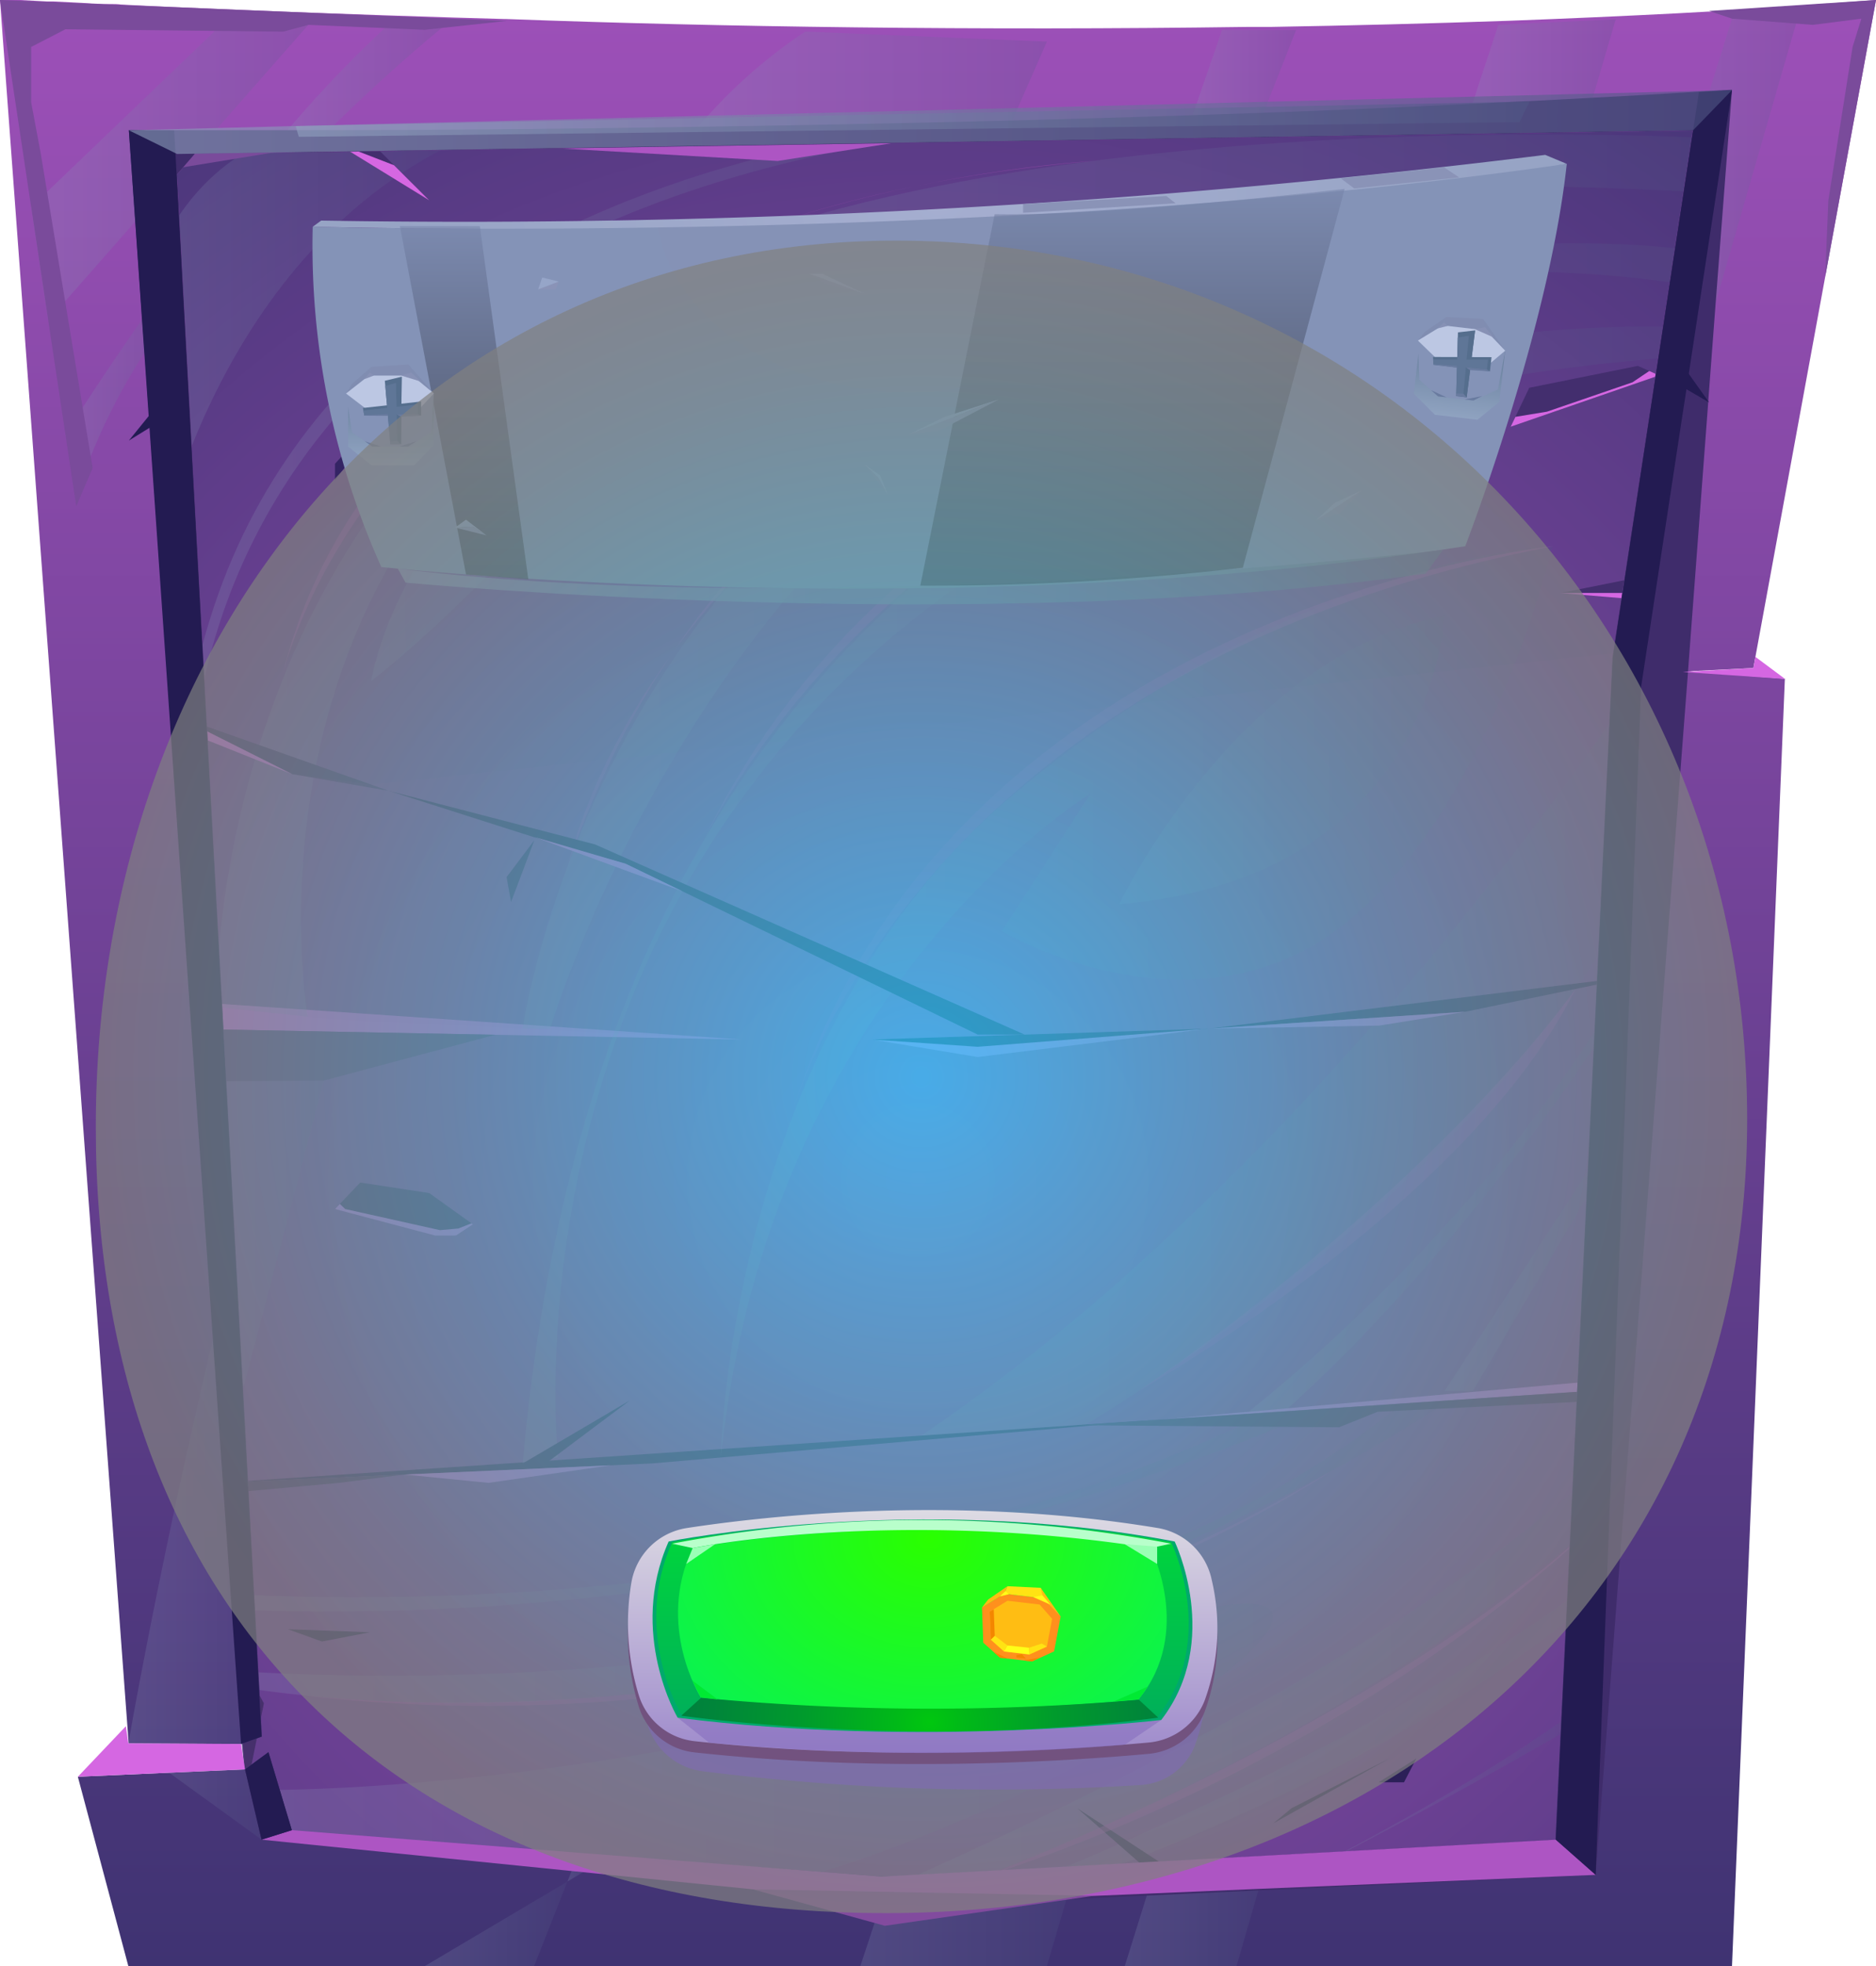 <svg xmlns="http://www.w3.org/2000/svg" xmlns:xlink="http://www.w3.org/1999/xlink" viewBox="0 0 208.94 218.98"><defs><radialGradient id="radial-gradient" cx="102.24" cy="131.43" r="165.64" gradientUnits="userSpaceOnUse"><stop offset="0" stop-color="#9d50b8"/><stop offset="1" stop-color="#3f3372"/></radialGradient><linearGradient id="linear-gradient" x1="24.06" y1="64.12" x2="193.72" y2="64.12" gradientUnits="userSpaceOnUse"><stop offset="0" stop-color="#91a1bf"/><stop offset="1" stop-color="#505685"/></linearGradient><linearGradient id="linear-gradient-2" x1="20.26" y1="52.51" x2="129.92" y2="52.51" xlink:href="#linear-gradient"/><linearGradient id="linear-gradient-3" x1="14.27" y1="39.54" x2="50.8" y2="39.54" xlink:href="#linear-gradient"/><linearGradient id="linear-gradient-4" x1="41.34" y1="58.73" x2="75.09" y2="58.73" xlink:href="#linear-gradient"/><linearGradient id="linear-gradient-5" x1="58.21" y1="70.83" x2="192.15" y2="70.83" xlink:href="#linear-gradient"/><linearGradient id="linear-gradient-6" x1="58.21" y1="99.69" x2="191.14" y2="99.69" xlink:href="#linear-gradient"/><linearGradient id="linear-gradient-7" x1="19.55" y1="139.87" x2="36.84" y2="139.87" xlink:href="#linear-gradient"/><linearGradient id="linear-gradient-8" x1="80.28" y1="111.59" x2="172.94" y2="111.59" xlink:href="#linear-gradient"/><linearGradient id="linear-gradient-9" x1="102.64" y1="114.23" x2="187.26" y2="114.23" xlink:href="#linear-gradient"/><linearGradient id="linear-gradient-10" x1="25.45" y1="168.2" x2="147.14" y2="168.2" xlink:href="#linear-gradient"/><linearGradient id="linear-gradient-11" x1="26.24" y1="172.84" x2="161.33" y2="172.84" xlink:href="#linear-gradient"/><linearGradient id="linear-gradient-12" x1="27.45" y1="195.85" x2="141.82" y2="195.85" xlink:href="#linear-gradient"/><linearGradient id="linear-gradient-13" x1="92.05" y1="187.41" x2="180.07" y2="187.41" xlink:href="#linear-gradient"/><linearGradient id="linear-gradient-14" x1="105.36" y1="194.56" x2="178.4" y2="194.56" xlink:href="#linear-gradient"/><linearGradient id="linear-gradient-15" x1="139.07" y1="131.71" x2="182.68" y2="131.71" xlink:href="#linear-gradient"/><linearGradient id="linear-gradient-16" x1="160.88" y1="140.24" x2="180.07" y2="140.24" xlink:href="#linear-gradient"/><linearGradient id="linear-gradient-17" x1="136.06" y1="201.4" x2="176.68" y2="201.4" xlink:href="#linear-gradient"/><linearGradient id="linear-gradient-18" x1="124.68" y1="84.63" x2="160.88" y2="84.63" xlink:href="#linear-gradient"/><linearGradient id="linear-gradient-19" x1="104.47" y1="218.98" x2="104.47" gradientUnits="userSpaceOnUse"><stop offset="0" stop-color="#3f3372"/><stop offset="1" stop-color="#9d50b8"/></linearGradient><linearGradient id="linear-gradient-20" x1="3.47" y1="18.66" x2="35.33" y2="18.66" xlink:href="#linear-gradient"/><linearGradient id="linear-gradient-21" x1="7.29" y1="42.25" x2="20.4" y2="42.25" xlink:href="#linear-gradient"/><linearGradient id="linear-gradient-22" x1="29.9" y1="9.57" x2="50.39" y2="9.57" xlink:href="#linear-gradient"/><linearGradient id="linear-gradient-23" x1="14.3" y1="171.99" x2="31.32" y2="171.99" xlink:href="#linear-gradient"/><linearGradient id="linear-gradient-24" x1="75.93" y1="9.9" x2="116.6" y2="9.9" xlink:href="#linear-gradient"/><linearGradient id="linear-gradient-25" x1="47.31" y1="214.27" x2="63.2" y2="214.27" xlink:href="#linear-gradient"/><linearGradient id="linear-gradient-26" x1="63.2" y1="207.96" x2="66.05" y2="207.96" xlink:href="#linear-gradient"/><linearGradient id="linear-gradient-27" x1="131.95" y1="9.36" x2="144.35" y2="9.36" xlink:href="#linear-gradient"/><linearGradient id="linear-gradient-28" x1="95.82" y1="213.4" x2="119.87" y2="213.4" xlink:href="#linear-gradient"/><linearGradient id="linear-gradient-29" x1="162.89" y1="8.53" x2="179.95" y2="8.53" xlink:href="#linear-gradient"/><linearGradient id="linear-gradient-30" x1="125.27" y1="212.82" x2="141.28" y2="212.82" xlink:href="#linear-gradient"/><linearGradient id="linear-gradient-31" x1="179.61" y1="37.17" x2="200.57" y2="37.17" xlink:href="#linear-gradient"/><linearGradient id="linear-gradient-32" x1="14.35" y1="13.6" x2="192.9" y2="13.6" xlink:href="#linear-gradient"/><linearGradient id="linear-gradient-33" x1="32.93" y1="13.28" x2="170.36" y2="13.28" xlink:href="#linear-gradient"/><radialGradient id="radial-gradient-2" cx="101.34" cy="2701.94" r="56.72" gradientTransform="translate(0 -2004.05) scale(1 0.75)" gradientUnits="userSpaceOnUse"><stop offset="0" stop-color="#8592b6"/><stop offset="1" stop-color="#8493b7"/></radialGradient><radialGradient id="radial-gradient-3" cx="103.63" cy="15.98" r="61.89" gradientTransform="translate(0.71 8.03) rotate(-1.27)" gradientUnits="userSpaceOnUse"><stop offset="0" stop-color="#a5aed0"/><stop offset="1" stop-color="#97a4c5"/></radialGradient><linearGradient id="linear-gradient-34" x1="44.3" y1="64.26" x2="160.7" y2="64.26" gradientUnits="userSpaceOnUse"><stop offset="0" stop-color="#9cb2cc"/><stop offset="1" stop-color="#57738d"/></linearGradient><linearGradient id="linear-gradient-35" x1="126.13" y1="65.24" x2="126.13" y2="21.09" gradientUnits="userSpaceOnUse"><stop offset="0"/><stop offset="1" stop-color="#7381a7"/></linearGradient><linearGradient id="linear-gradient-36" x1="51.69" y1="64.52" x2="51.69" y2="25.19" xlink:href="#linear-gradient-35"/><linearGradient id="linear-gradient-37" x1="43.54" y1="51.82" x2="43.54" y2="43.82" xlink:href="#linear-gradient-34"/><radialGradient id="radial-gradient-4" cx="43.2" cy="2722.4" r="5.59" xlink:href="#radial-gradient-2"/><linearGradient id="linear-gradient-38" x1="171.63" y1="75.55" x2="171.63" y2="67.55" gradientTransform="matrix(0.99, 0.12, -0.12, 0.99, 0.21, -48.38)" xlink:href="#linear-gradient-34"/><radialGradient id="radial-gradient-5" cx="171.05" cy="2753.42" r="5.59" gradientTransform="matrix(0.99, 0.12, -0.09, 0.75, 231.41, -2038.69)" xlink:href="#radial-gradient-2"/><radialGradient id="radial-gradient-6" cx="102.64" cy="119.94" r="92.55" gradientUnits="userSpaceOnUse"><stop offset="0" stop-color="#26d4ff"/><stop offset="0.21" stop-color="#3dbfdf"/><stop offset="0.57" stop-color="#619dac"/><stop offset="0.85" stop-color="#78888c"/><stop offset="1" stop-color="gray"/></radialGradient><linearGradient id="Áåçûìÿííûé_ãðàäèåíò_260" x1="66.1" y1="195.21" x2="66.1" y2="168.19" gradientTransform="translate(25.17) scale(1.17 1)" gradientUnits="userSpaceOnUse"><stop offset="0" stop-color="#9f8bcc"/><stop offset="1" stop-color="#dddbe3"/></linearGradient><radialGradient id="radial-gradient-7" cx="66.1" cy="181.07" r="19.95" gradientTransform="translate(25.17) scale(1.17 1)" gradientUnits="userSpaceOnUse"><stop offset="0" stop-color="#00c70f"/><stop offset="0.15" stop-color="#00bf28"/><stop offset="0.37" stop-color="#00b646"/><stop offset="0.59" stop-color="#00af5b"/><stop offset="0.81" stop-color="#00aa69"/><stop offset="1" stop-color="#00a96d"/></radialGradient><linearGradient id="linear-gradient-39" x1="102.74" y1="192.47" x2="102.74" y2="169.38" gradientUnits="userSpaceOnUse"><stop offset="0.01" stop-color="#00ae5b"/><stop offset="1" stop-color="#00d83a"/></linearGradient><radialGradient id="radial-gradient-8" cx="53.37" cy="171.42" r="35.01" gradientTransform="translate(36.78) scale(1.25 1)" gradientUnits="userSpaceOnUse"><stop offset="0" stop-color="#2aff00"/><stop offset="1" stop-color="#00ef68"/></radialGradient><radialGradient id="radial-gradient-9" cx="64.21" cy="191.79" r="35.68" gradientTransform="translate(27.14) scale(1.19 1)" gradientUnits="userSpaceOnUse"><stop offset="0" stop-color="#00c70f"/><stop offset="0.09" stop-color="#00b918"/><stop offset="0.33" stop-color="#009b2c"/><stop offset="0.57" stop-color="#00853a"/><stop offset="0.79" stop-color="#007843"/><stop offset="1" stop-color="#007446"/></radialGradient><radialGradient id="Áåçûìÿííûé_ãðàäèåíò_52" cx="138.62" cy="2947.26" r="5.04" gradientTransform="matrix(0.99, 0.12, -0.09, 0.75, 231.41, -2038.69)" gradientUnits="userSpaceOnUse"><stop offset="0" stop-color="#ffce1b"/><stop offset="1" stop-color="#ff901d"/></radialGradient></defs><g style="isolation:isolate"><g id="Calque_2" data-name="Calque 2"><g id="Front_light" data-name="Front light"><polygon points="176.87 153.89 180.91 154.67 173.78 213.69 28.68 212.84 19.55 114.57 24.06 112.16 10.69 15.86 75.92 15.86 194.59 8.38 176.87 153.89" style="fill-rule:evenodd;fill:url(#radial-gradient)"/><polygon points="10.69 15.86 25.87 10 67.49 10.83 183.91 4.2 194.59 8.38 75.92 15.86 10.69 15.86" style="fill:#d567e2;fill-rule:evenodd"/><polygon points="19.55 114.57 24.69 111.82 82.67 115.78 19.55 114.57" style="fill:#d567e2;fill-rule:evenodd"/><polygon points="180.91 154.67 129.91 158.05 176.87 153.89 180.91 154.67" style="fill:#c371e4;fill-rule:evenodd"/><polygon points="24.33 165.16 129.91 158.05 72.55 163 24.33 165.16" style="fill:#342464;fill-rule:evenodd"/><g style="opacity:0.2;mix-blend-mode:multiply"><path d="M193.72,15.54s-93-6-131.86,21.14-37.8,75.48-37.8,75.48l10.21,1.09S26.06,66.7,64.11,40.45,193,21.68,193,21.68Z" style="fill-rule:evenodd;fill:url(#linear-gradient)"/><path d="M21.29,92.16S13.5,16,129.92,12.86H118.39s-91.18-.71-98.13,71.92Z" style="fill-rule:evenodd;fill:url(#linear-gradient-2)"/><path d="M17.27,63.22S23.06,29.09,50.8,15.86H29.62S16.16,20.05,14.27,41.6Z" style="fill-rule:evenodd;fill:url(#linear-gradient-3)"/><path d="M41.34,75.86S45.29,50.31,75.09,41.6C75.09,41.6,54.75,65.43,41.34,75.86Z" style="fill-rule:evenodd;fill:url(#linear-gradient-4)"/><path d="M58.21,114.57S65.54,63.24,111.36,42s80.79-13.55,80.79-13.55l-.49,4S150.44,22.61,113,44.59s-51.74,70-51.74,70Z" style="fill-rule:evenodd;fill:url(#linear-gradient-5)"/><path d="M191.14,36.68S70.5,24,58.21,163l3.94-.67S49.51,48.11,190.8,39.46Z" style="fill-rule:evenodd;fill:url(#linear-gradient-6)"/><polygon points="24.33 165.16 36.84 117.44 19.55 114.57 24.33 165.16" style="fill-rule:evenodd;fill:url(#linear-gradient-7)"/><path d="M80.28,162.33S81,115.12,113,88.4s59.9-27.56,59.9-27.56-7,30.1-23.9,42.64-37.4.23-37.4.23l9.84-15.31S85.75,110,80.28,162.33Z" style="fill-rule:evenodd;fill:url(#linear-gradient-8)"/><path d="M187.26,68.58s-35.69,58.1-84.62,91.31l18.29-1.23S168.35,130.8,184,95.31Z" style="fill-rule:evenodd;fill:url(#linear-gradient-9)"/><path d="M25.45,177.5s64.53,5,115.43-20l6.26-.59s-53,25.33-121.69,22.33Z" style="fill-rule:evenodd;fill:url(#linear-gradient-10)"/><path d="M26.24,186.09s84.18,7,129.17-29.18l5.92-.94s-61,43-134.93,31.91Z" style="fill-rule:evenodd;fill:url(#linear-gradient-11)"/><path d="M27.45,199.36s41.91,1.13,94-16.53-7.31,25.71-51,30.25l-41.81-.24Z" style="fill-rule:evenodd;fill:url(#linear-gradient-12)"/><path d="M92.05,213.21s61.31-25,88-51.6l-.8,6.59s-26.86,26.1-80.66,44.88Z" style="fill-rule:evenodd;fill:url(#linear-gradient-13)"/><path d="M105.36,213.29s46-17,73-37.85l-.25,2.06s-23.3,22-71.11,36.19Z" style="fill-rule:evenodd;fill:url(#linear-gradient-14)"/><path d="M182.68,106.18S170,132.3,139.07,157.24l4.36-.39s20-17.08,39.25-48.19Z" style="fill-rule:evenodd;fill:url(#linear-gradient-15)"/><polygon points="180.07 125.53 160.88 154.94 164.03 154.94 180.07 127.61 180.07 125.53" style="fill-rule:evenodd;fill:url(#linear-gradient-16)"/><path d="M136.06,213.08s24-11.08,40.62-23.37v1.76S155.56,203.93,136.06,213.08Z" style="fill-rule:evenodd;fill:url(#linear-gradient-17)"/></g><polygon points="173.78 213.69 139.07 211.65 105.36 213.29 28.43 210.14 28.68 212.84 173.78 213.69" style="fill:#2c2058;fill-rule:evenodd"/><polygon points="58.21 163 70.16 155.97 60.79 163 58.21 163" style="fill:#342464;fill-rule:evenodd"/><polygon points="37.31 15.86 47.8 22.31 41.34 15.86 41.34 13.55 37.31 15.86" style="fill:#432e6e;fill-rule:evenodd"/><polygon points="50.8 15.86 116 13.35 86.61 17.93 50.8 15.86" style="fill:#ad55c3;fill-rule:evenodd"/><polygon points="149.49 11.22 159.3 11.22 176.33 9.53 154.38 9.53 149.49 11.22" style="fill:#ad55c3;fill-rule:evenodd"/><polygon points="146.31 11.42 140.13 6.69 111.27 8.33 112.01 13.35 146.31 11.42" style="fill:#ec94e1;fill-rule:evenodd;mix-blend-mode:soft-light"/><polygon points="44.9 15.86 52.21 10.53 66.27 10.8 61.49 15.45 50.8 15.86 44.9 15.86" style="fill:#ec94e1;fill-rule:evenodd;mix-blend-mode:soft-light"/><polygon points="163.92 5.33 181.02 5.33 187.42 6.69 187.77 8.38 178.44 9.39 194.59 8.38 183.91 4.2 163.92 5.33" style="fill:#ec94e1;fill-rule:evenodd;mix-blend-mode:soft-light"/><polygon points="43.3 10.35 27.28 10.53 24.06 12 18.56 14.09 22.5 14.98 30.93 15.86 10.69 15.86 25.87 10 43.3 10.35" style="fill:#ec94e1;fill-rule:evenodd;mix-blend-mode:soft-light"/><polygon points="128.79 12.41 162.91 12.41 186.58 11.22 192.15 12.86 188.46 27.85 190.33 43.36 194.59 8.38 128.79 12.41" style="fill:#7a4b9b;fill-rule:evenodd"/><polygon points="10.69 15.86 21.29 92.16 21.29 64.94 17.57 56.69 15.99 22.31 18 19.02 37.31 15.86 10.69 15.86" style="fill:#7a4b9b;fill-rule:evenodd"/><polygon points="177.91 179.49 177.91 171.5 178.4 166.78 175.47 161.06 178.4 161.61 179.03 158.89 179.03 155.97 153.44 157.24 149.13 158.97 119.98 158.74 180.91 154.67 177.91 179.49" style="fill:#46306c;fill-rule:evenodd"/><polygon points="24.33 165.16 27.45 199.36 29.39 189.71 27.45 186.18 26.24 178.62 26.24 176.73 26.86 175.97 25.45 171.91 25.45 166.28 37.75 165.16 45.06 164.23 24.33 165.16" style="fill:#46306c;fill-rule:evenodd"/><polygon points="21.11 129.85 22.78 125.42 21.94 123.1 24.33 120.43 36.08 120.35 55.16 115.25 19.55 114.57 21.11 129.85" style="fill:#5b3d7f;fill-rule:evenodd"/><polygon points="45.06 164.23 54.41 165.16 68.03 163.2 45.06 164.23" style="fill:#c371e4;fill-rule:evenodd"/><polygon points="97.11 115.78 108.89 117.44 134.6 114.57 97.11 115.78" style="fill:#342464;fill-rule:evenodd"/><polygon points="19.55 79.69 32.53 86.22 43.3 88.08 19.55 79.69" style="fill:#432e6e;fill-rule:evenodd"/><polygon points="187.91 63.22 173.78 66.05 187.57 66.05 187.91 63.22" style="fill:#432e6e;fill-rule:evenodd"/><polygon points="131.98 211.91 119.98 201.4 136.06 211.91 131.98 211.91" style="fill:#2c2058;fill-rule:evenodd"/><polygon points="97.11 115.78 108.89 117.73 134.6 114.57 108.89 116.59 97.11 115.78" style="fill:#c371e4;fill-rule:evenodd"/><polygon points="19.55 79.69 19.75 81.11 32.53 86.22 19.55 79.69" style="fill:#d567e2;fill-rule:evenodd"/><polygon points="187.57 66.05 173.78 66.05 187.26 67.18 187.57 66.05" style="fill:#d567e2;fill-rule:evenodd"/><polygon points="37.31 15.86 43.88 18.4 47.8 22.31 37.31 15.86" style="fill:#d567e2;fill-rule:evenodd"/><path d="M63.32,96.2s8.76-42.72,68-62C131.3,34.22,81.64,42.57,63.32,96.2Z" style="fill:#b24fba;fill-rule:evenodd;opacity:0.4"/><path d="M78.13,94.05S98.7,49.32,157.05,39.54C157.05,39.54,101.61,45,78.13,94.05Z" style="fill:#b24fba;fill-rule:evenodd;opacity:0.4"/><path d="M87.43,126.61S98.8,75.24,172.94,60.84C172.94,60.84,103.59,67.89,87.43,126.61Z" style="fill:#b24fba;fill-rule:evenodd;opacity:0.4"/><path d="M124.68,100.69s13.06-27.53,36.2-32.11C160.88,68.58,159.72,97.83,124.68,100.69Z" style="fill-rule:evenodd;opacity:0.2;mix-blend-mode:multiply;fill:url(#linear-gradient-18)"/><path d="M31.08,76.76s9.34-51.9,90.74-58.83C121.82,17.93,43.3,21.68,31.08,76.76Z" style="fill:#b24fba;fill-rule:evenodd;opacity:0.4"/><polygon points="182.68 108.66 134.6 114.57 163.19 112.69 182.68 108.66" style="fill:#342464;fill-rule:evenodd"/><polygon points="134.6 114.57 153.61 114.23 163.19 112.69 134.6 114.57" style="fill:#c371e4;fill-rule:evenodd"/><polygon points="168.25 47.53 170.32 43.19 182.42 40.75 184.79 41.81 168.25 47.53" style="fill:#432e6e;fill-rule:evenodd"/><polygon points="168.25 47.53 168.78 46.43 172.3 45.85 181.82 42.58 183.69 41.32 184.79 41.81 168.25 47.53" style="fill:#d567e2;fill-rule:evenodd"/><polygon points="158.44 54.77 156.16 52.95 156.16 51.65 159.47 53.48 158.44 54.77" style="fill:#432e6e;fill-rule:evenodd"/><polygon points="156.16 52.95 157.81 54.01 158.44 54.01 159.47 53.48 158.44 54.77 156.16 52.95" style="fill:#d567e2;fill-rule:evenodd"/><polygon points="40.12 131.71 47.8 132.88 52.68 136.37 50.8 137.61 37.31 134.66 40.12 131.71" style="fill:#432e6e;fill-rule:evenodd"/><polygon points="37.31 134.66 37.85 134.09 38.45 134.66 49 137.01 51.04 136.83 52.51 136.25 52.68 136.37 50.8 137.61 48.46 137.61 37.31 134.66" style="fill:#c371e4;fill-rule:evenodd"/><polygon points="141.82 203.08 143.84 201.4 154.75 195.85 141.82 203.08" style="fill:#2c2058;fill-rule:evenodd"/><polygon points="153.54 198.51 157.75 195.85 156.37 198.51 153.54 198.51" style="fill:#2c2058;fill-rule:evenodd"/><polygon points="32.06 181.46 41.2 181.8 35.85 182.83 32.06 181.46" style="fill:#2c2058;fill-rule:evenodd"/><polygon points="37.31 53.51 37.31 51.65 44.9 43.36 37.31 53.51" style="fill:#342464;fill-rule:evenodd"/><polygon points="56.92 100.47 56.42 97.69 59.51 93.59 56.92 100.47" style="fill:#342464;fill-rule:evenodd"/><polygon points="182.68 108.66 134.6 114.57 97.11 115.78 82.67 115.78 36.6 113.5 24.06 112.16 19.75 81.11 32.53 86.22 41.34 87.38 186.84 72 182.68 108.66" style="fill:#b24fba;fill-rule:evenodd;opacity:0.1"/><polygon points="43.3 88.08 66.27 94.05 114.12 115.23 108.89 115.23 69.67 96.2 61.99 94.05 43.3 88.08" style="fill:#32235f;fill-rule:evenodd"/><polygon points="59.51 93.22 76.03 99.28 69.67 96.2 59.51 93.22" style="fill:#d567e2;fill-rule:evenodd"/><path d="M126.8,154.94s36.65-20.59,48.67-44.79C175.47,110.15,160.88,131.32,126.8,154.94Z" style="fill:#b24fba;fill-rule:evenodd;opacity:0.4"/><path d="M108.89,209.28s46-17.3,70.38-41.08C179.27,168.2,154.75,194.44,108.89,209.28Z" style="fill:#b24fba;fill-rule:evenodd;opacity:0.4"/><path d="M30.35,188.43s60.82,9.49,117.94-24.61C148.29,163.82,99.32,197.57,30.35,188.43Z" style="fill:#b24fba;fill-rule:evenodd;opacity:0.4"/><path d="M195.28,74.4l-7.28.37.25,0h0l10.54.83L192.9,219H14.3L8.67,197.89l10.15-.45,8.47-.37,3.14-.14.89,3,1.19,4,31.95,2.52,1.59.12L98.18,209l.94,0,20.75-1.13,9-.5,12.37-.68,32-1.75,6.33-131.35v-.3l8.52-55.91.43-2.84-12.28.2-13.4.21-23.23.36-7.71.12-20.19.32-35.83.56-41.72.66L29.9,17l-8.19.12-2,2.32.54,10,.19,3.51,5.78,106.14,2.95,54.33-2.05.75v.08h-.24l-12.55-.07L0,0H.56l.5,0,.22,0h.28l.31,0,.35,0,3,.16.69,0,3.2.16,1.14.07,1.26.06.65,0h.14c.39,0,.8,0,1.21.06,1.65.09,3.45.17,5.37.26,4.73.21,10.25.44,16.42.67h.06c4.66.17,9.68.35,15,.51h0l5.9.17h.16C80,3,108.9,3.42,138.8,3h0l2.64,0h0c8.86-.15,17.81-.38,26.71-.69q9.41-.35,18.7-.83h0l3.44-.19h.2Q199.85.7,208.94,0l-5.66,30.84-7.77,42.32Z" style="fill-rule:evenodd;fill:url(#linear-gradient-19)"/><g style="opacity:0.2;mix-blend-mode:multiply"><polygon points="35.33 1.64 35.33 1.65 35.29 1.69 34.34 2.77 24.23 14.26 23.98 14.54 21.71 17.12 19.67 19.44 15.07 24.67 15.06 24.68 7.26 33.55 5.37 35.68 3.47 23.06 5.25 21.36 23.93 3.45 25.36 2.08 34.82 1.67 34.86 1.67 35.26 1.64 35.33 1.64" style="fill-rule:evenodd;fill:url(#linear-gradient-20)"/><path d="M20.4,32.94c-1.51,2.05-3,4.15-4.3,6.28l0,.05a68.3,68.3,0,0,0-6,11.57,44,44,0,0,0-1.44,4.23L7.29,48.4s.68-1.11,1.92-3h0c1.48-2.29,3.76-5.74,6.6-9.8a.08.08,0,0,0,0,0c1.35-1.91,2.82-4,4.38-6.1Z" style="fill-rule:evenodd;fill:url(#linear-gradient-21)"/><path d="M50.39,2.15h0l-.11.08-1.07.87c-2.06,1.7-6.62,5.56-12,10.82l0,0-.59.58-.69.68-1.7,1.72L29.9,17c.69-.83,1.38-1.65,2.08-2.46q.21-.25.42-.48A136.83,136.83,0,0,1,42.85,3.13l.39-.36,6.39-.55h0l.69-.06Z" style="fill-rule:evenodd;fill:url(#linear-gradient-22)"/><path d="M31.32,199.89l-2.19,5-10.31-7.46-4.52-3.27s3.23-18.92,9.41-45c.05-.19.1-.38.14-.58.73-3.08,1.51-6.26,2.33-9.52l2.95,54.33-2.05.75v.08l.2,2.83,2.61-1.92.53,1.78Z" style="fill-rule:evenodd;fill:url(#linear-gradient-23)"/><path d="M116.6,4.63l-.51,1.16L113.37,12l-.18.42-.44,1-.36.84-.63,1.42-35.83.56q.64-.79,1.32-1.56c.15-.19.31-.38.48-.56.29-.34.6-.68.91-1,.06-.08.14-.16.21-.24a57.87,57.87,0,0,1,8.8-7.95c.69-.5,1.38-1,2.08-1.41Z" style="fill-rule:evenodd;fill:url(#linear-gradient-24)"/><polygon points="47.31 218.98 63.2 209.56 59.49 218.98 47.31 218.98" style="fill-rule:evenodd;fill:url(#linear-gradient-25)"/><polygon points="66.06 206.48 65.45 208.22 64.95 208.52 63.2 209.56 63.66 208.39 63.79 208.07 64.46 206.36 66.06 206.48" style="fill-rule:evenodd;fill:url(#linear-gradient-26)"/><polygon points="144.35 3.35 144.35 3.36 144.31 3.45 141.21 11.33 140.98 11.9 140.72 12.59 140.18 13.95 139.66 15.27 131.95 15.39 132.41 14.04 132.82 12.86 133.1 12.05 133.28 11.53 135.85 4.09 136.06 3.46 136.11 3.32 142.02 3.34 144.35 3.35" style="fill-rule:evenodd;fill:url(#linear-gradient-27)"/><polygon points="119.86 207.83 118.91 211.1 118.85 211.28 118.78 211.54 118.76 211.6 116.6 218.98 95.82 218.98 97.4 214.18 98.16 211.88 98.37 211.24 98.54 210.71 99.12 208.96 119.86 207.83" style="fill-rule:evenodd;fill:url(#linear-gradient-28)"/><polygon points="179.95 2.15 179.94 2.19 177.53 10.42 177.38 10.95 176.29 14.7 162.89 14.91 163.29 13.67 163.97 11.62 164.03 11.44 164.25 10.76 166.88 2.77 179.95 2.15" style="fill-rule:evenodd;fill:url(#linear-gradient-29)"/><polygon points="141.28 206.66 140.19 210.38 140.15 210.56 137.72 218.98 125.27 218.98 127.72 211.13 127.79 210.91 128.91 207.33 141.28 206.66" style="fill-rule:evenodd;fill:url(#linear-gradient-30)"/><polygon points="200.57 0.79 200.04 2.63 191.09 33.68 188.6 42.35 188.24 43.59 187.28 46.91 179.61 73.55 179.62 73.25 188.14 17.34 189.24 13.82 190.37 10.2 190.4 10.1 192.9 2.08 200.54 0.8 200.57 0.79" style="fill-rule:evenodd;fill:url(#linear-gradient-31)"/></g><path d="M192.9,10l-1.81,23.64-.83,11h0v.07L188,74.81v.07L177.72,208.82l-37.57,1.73-12.43.58-8.41.39h0l-.52,0-11.28.52-2.35-.21-6.78-.62-7.22-.67H91.1l-25.65-2.35-1.66-.15L29.13,204.9l-1.84-7.83,2.61-1.92.53,1.78.89,3,1.19,4,31.95,2.52,1.59.12L98.18,209l.94,0,20.75-1.13,9-.5,12.37-.68,32-1.75,6.33-131.35v-.3l8.52-55.91.43-2.84-12.28.2-13.4.21-23.23.36-7.71.12-20.19.32-35.83.56-41.72.66L29.9,17l-8.19.12-2,2.32.54,10,.19,3.51,5.78,106.14,2.95,54.33-2.05.75L23.85,148.6l-7.16-101-.09-1.33-.5-7.07-.27-3.69-.76-10.86L14.35,14.5l5,0H36.6c10.81,0,25-.13,41.13-.38,10.9-.16,22.71-.39,35-.7,6.57-.17,13.28-.37,20.07-.59l7.9-.27c7.71-.28,15.49-.61,23.25-1l6.17-.3h.22l7-.37q6-.31,11.84-.68l1.15-.07Z" style="fill:#3f2c6b;fill-rule:evenodd"/><polygon points="8.67 197.89 14.02 192.26 14.3 194.17 26.85 194.24 26.85 194.24 27.29 197.07 8.67 197.89" style="fill:#d567e2;fill-rule:evenodd"/><polygon points="177.72 208.82 140.19 210.38 127.79 210.91 121.85 211.16 121.81 211.16 118.85 211.28 105.15 211.85 100.02 212.07 98.16 211.88 83.86 210.43 64.95 208.52 63.66 208.39 29.13 204.9 32.51 203.84 64.46 206.36 66.06 206.48 98.18 209.01 99.12 208.96 119.86 207.83 128.91 207.33 141.28 206.66 173.28 204.9 177.72 208.82" style="fill:#ad55c3;fill-rule:evenodd"/><polygon points="192.9 10.04 188.09 41.63 187.83 43.35 187.28 46.91 183.09 74.46 182.78 76.5 177.72 208.82 173.28 204.9 179.61 73.55 179.62 73.25 188.14 17.34 188.57 14.51 189.22 10.27 190.37 10.2 192.9 10.04" style="fill:#231b52;fill-rule:evenodd"/><polygon points="29.13 193.41 27.08 194.16 26.86 194.24 26.85 194.24 23.71 149.18 16.65 47.65 16.56 46.34 16.07 39.27 15.81 35.57 15.06 24.68 14.35 14.51 19.4 14.53 19.54 17.06 19.67 19.44 20.21 29.43 20.4 32.94 26.18 139.08 29.13 193.41" style="fill:#231b52;fill-rule:evenodd"/><polygon points="32.51 203.84 29.13 204.9 27.29 197.07 29.9 195.15 30.43 196.93 31.32 199.89 32.51 203.84" style="fill:#231b52;fill-rule:evenodd"/><polygon points="192.9 10.04 189.24 13.82 188.57 14.51 176.29 14.7 162.89 14.91 139.66 15.27 131.95 15.39 111.76 15.71 75.93 16.27 34.21 16.93 29.9 17 21.71 17.12 19.72 17.15 19.54 17.06 14.35 14.51 24.23 14.26 32.4 14.05 32.93 14.04 33.51 14.03 37.21 13.93 78.85 12.89 113.37 12.03 133.28 11.53 141.21 11.33 164.25 10.76 177.53 10.42 190.4 10.1 192.9 10.04" style="fill-rule:evenodd;opacity:0.6;mix-blend-mode:multiply;fill:url(#linear-gradient-32)"/><polygon points="83.85 210.43 121.85 211.15 98.55 214.49 83.85 210.43" style="fill:#824b9e;fill-rule:evenodd"/><polygon points="198.81 75.62 195.51 73.16 195.28 74.4 187.42 74.84 198.81 75.62" style="fill:#d567e2;fill-rule:evenodd"/><polygon points="192.9 2.08 201.89 2.77 207.31 2.08 206.33 5.24 203.63 22.34 203.28 30.84 208.94 0 190.35 1.22 192.9 2.08" style="fill:#7a4b9b;fill-rule:evenodd"/><polygon points="56.45 2.33 0 0 8.49 56.4 10.32 52.13 4.55 17.16 3.47 11.4 3.47 5.23 7.29 3.26 31.54 3.53 34.34 2.77 47.3 3.32 56.45 2.33" style="fill:#7a4b9b;fill-rule:evenodd"/><polygon points="187.42 40.7 190.35 44.82 186.81 42.76 187.42 40.7" style="fill:#231b52;fill-rule:evenodd"/><polygon points="19.4 42.84 14.35 49.07 19.4 45.95 19.4 42.84" style="fill:#231b52;fill-rule:evenodd"/><polygon points="33.28 15.24 169.23 13.6 170.36 11.31 32.93 14.04 33.28 15.24" style="fill-rule:evenodd;opacity:0.6;mix-blend-mode:multiply;fill:url(#linear-gradient-33)"/><path d="M34.83,25.25a87.17,87.17,0,0,0,7.64,37.9s61.68,6.74,120.72-2.31c0,0,9.32-24.13,11.31-42.59C174.5,18.25,89.25,26.76,34.83,25.25Z" style="fill-rule:evenodd;fill:url(#radial-gradient-2)"/><path d="M174.5,18.25l-2.4-1A975.75,975.75,0,0,1,35.77,24.57l-.93.68S110.9,27.42,174.5,18.25Z" style="fill-rule:evenodd;fill:url(#radial-gradient-3)"/><polygon points="113.95 22.73 113.95 23.7 130.93 22.64 129.9 21.83 113.95 22.73" style="fill:#8a93b7;fill-rule:evenodd"/><polygon points="150.83 20.99 149.32 19.86 160.85 18.65 162.51 19.76 150.83 20.99" style="fill:#8a93b7;fill-rule:evenodd"/><path d="M44.3,63.33l.87,1.56s63.6,6.07,113.61-1l1.92-2.63S91.76,69.22,44.3,63.33Z" style="fill-rule:evenodd;opacity:0.6;mix-blend-mode:multiply;fill:url(#linear-gradient-34)"/><path d="M110.78,23.86,102.5,65.23a302.7,302.7,0,0,0,35.92-2l11.34-42.19S123.55,24.1,110.78,23.86Z" style="fill-rule:evenodd;opacity:0.5;mix-blend-mode:screen;fill:url(#linear-gradient-35)"/><polygon points="44.54 25.19 51.9 63.98 58.84 64.52 53.44 25.19 44.54 25.19" style="fill-rule:evenodd;opacity:0.5;mix-blend-mode:screen;fill:url(#linear-gradient-36)"/><polygon points="101.24 48.38 111.25 44.48 104.64 47.95 101.24 48.38" style="fill:#8a93b7;fill-rule:evenodd"/><polygon points="96.3 51.73 98.85 55.03 97.84 53.21 96.3 51.73" style="fill:#8a93b7;fill-rule:evenodd"/><polygon points="50.69 58.76 54.18 59.63 52.67 58.66 50.69 58.76" style="fill:#8a93b7;fill-rule:evenodd"/><polygon points="146.57 57.95 151.68 54.6 149.13 57.19 146.57 57.95" style="fill:#8a93b7;fill-rule:evenodd"/><polygon points="90.14 30.49 96.3 32.72 91.93 31.6 90.14 30.49" style="fill:#8a93b7;fill-rule:evenodd"/><polygon points="62.23 31.36 59.94 32.23 61.89 32.23 62.23 31.36" style="fill:#8a93b7;fill-rule:evenodd"/><polygon points="146.57 57.95 148.63 56.03 151.68 54.6 146.57 57.95" style="fill:#95a5c8;fill-rule:evenodd"/><polygon points="101.24 48.38 105.21 46.43 111.25 44.48 101.24 48.38" style="fill:#95a5c8;fill-rule:evenodd"/><polygon points="96.3 51.73 97.84 53.21 98.85 55.03 98.03 52.95 96.3 51.73" style="fill:#95a5c8;fill-rule:evenodd"/><polygon points="90.14 30.49 91.59 30.49 96.3 32.72 90.14 30.49" style="fill:#96a5c8;fill-rule:evenodd"/><polygon points="59.94 32.23 60.39 30.91 62.23 31.36 59.94 32.23" style="fill:#96a5c8;fill-rule:evenodd"/><polygon points="50.69 58.76 51.9 57.88 54.18 59.63 52.67 58.66 50.69 58.76" style="fill:#95a5c8;fill-rule:evenodd"/><polygon points="38.77 45.28 38.77 49.74 41.37 51.82 46.14 51.82 48.32 49.57 48.32 43.82 38.77 45.28" style="fill-rule:evenodd;opacity:0.6;mix-blend-mode:multiply;fill:url(#linear-gradient-37)"/><polygon points="39.2 48.14 38.54 43.83 41.09 41.83 46.14 41.83 48.32 43.82 48.02 48.2 45.46 49.74 41.48 49.74 39.2 48.14" style="fill-rule:evenodd;fill:url(#radial-gradient-4)"/><polygon points="46.14 41.83 45.47 40.59 41.37 40.86 41.09 41.83 46.14 41.83" style="fill:#818db1;fill-rule:evenodd"/><polygon points="48.32 43.82 45.47 40.59 45.91 41.83 48.32 43.82" style="fill:#808db1;fill-rule:evenodd"/><polygon points="41.37 40.86 41.09 41.83 38.54 43.83 39.19 42.77 41.37 40.86" style="fill:#808db1;fill-rule:evenodd"/><polygon points="38.54 43.83 41.09 45.78 46.9 45.34 48.32 43.82 45.91 41.83 41.09 41.83 38.54 43.83" style="fill:#bcc7e3;fill-rule:evenodd;mix-blend-mode:soft-light"/><polygon points="43.48 49.48 44.66 49.48 44.74 41.96 42.86 42.41 43.48 49.48" style="fill:#556e8d;fill-rule:evenodd"/><polygon points="44.74 41.96 44.1 42.64 44.26 49.12 44.66 49.48 44.74 41.96" style="fill:#556e8d;fill-rule:evenodd"/><polygon points="44.1 48.97 43.46 49.18 43.48 49.48 44.66 49.48 44.1 48.97" style="fill:#697b9f;fill-rule:evenodd"/><polygon points="44.69 41.83 46.9 42.51 45.79 41.49 44.69 41.83" style="fill:#8791b5;fill-rule:evenodd"/><polygon points="41.19 41.49 41.64 41.83 40.58 42.23 41.19 41.49" style="fill:#8791b5;fill-rule:evenodd"/><polygon points="46.36 49.14 44.47 49.74 45.46 49.74 46.36 49.14" style="fill:#697b9f;fill-rule:evenodd"/><polygon points="40.62 49.14 42.44 49.74 41.48 49.74 40.62 49.14" style="fill:#697b9f;fill-rule:evenodd"/><polygon points="40.42 45.44 46.9 44.72 46.9 46.3 40.58 46.3 40.42 45.44" style="fill:#556e8d;fill-rule:evenodd"/><polygon points="44.1 42.64 42.91 42.99 43.46 49.18 44.26 49.12 44.1 42.64" style="fill:#5f7697;fill-rule:evenodd"/><polygon points="40.47 45.72 46.54 45.05 46.54 46.12 40.56 46.22 40.47 45.72" style="fill:#5f7697;fill-rule:evenodd"/><polygon points="46.9 46.3 46.54 46.12 44.19 46.16 44.66 46.42 46.9 46.3" style="fill:#697b9f;fill-rule:evenodd"/><polygon points="43.21 46.32 43.19 46.12 40.56 46.22 40.58 46.3 43.21 46.32" style="fill:#697b9f;fill-rule:evenodd"/><polygon points="157.98 39.41 157.46 43.84 159.81 46.2 164.55 46.75 166.98 44.77 167.64 39.06 157.98 39.41" style="fill-rule:evenodd;opacity:0.6;mix-blend-mode:multiply;fill:url(#linear-gradient-38)"/><polygon points="158.08 42.29 157.92 37.93 160.69 36.24 165.71 36.82 167.64 39.06 166.83 43.37 164.11 44.61 160.16 44.15 158.08 42.29" style="fill-rule:evenodd;fill:url(#radial-gradient-5)"/><polygon points="165.71 36.82 165.18 35.51 161.07 35.31 160.69 36.24 165.71 36.82" style="fill:#818db1;fill-rule:evenodd"/><polygon points="167.64 39.06 165.18 35.51 165.48 36.8 167.64 39.06" style="fill:#808db1;fill-rule:evenodd"/><polygon points="161.07 35.31 160.69 36.24 157.92 37.93 158.69 36.96 161.07 35.31" style="fill:#808db1;fill-rule:evenodd"/><polygon points="157.92 37.93 160.23 40.17 166.05 40.4 167.64 39.06 165.48 36.8 160.69 36.24 157.92 37.93" style="fill:#bcc7e3;fill-rule:evenodd;mix-blend-mode:soft-light"/><polygon points="162.18 44.12 163.35 44.26 164.29 36.8 162.38 37.02 162.18 44.12" style="fill:#556e8d;fill-rule:evenodd"/><polygon points="164.29 36.8 163.59 37.4 162.99 43.85 163.35 44.26 164.29 36.8" style="fill:#556e8d;fill-rule:evenodd"/><polygon points="162.85 43.69 162.19 43.82 162.18 44.12 163.35 44.26 162.85 43.69" style="fill:#697b9f;fill-rule:evenodd"/><polygon points="164.26 36.66 166.37 37.59 165.4 36.45 164.26 36.66" style="fill:#8791b5;fill-rule:evenodd"/><polygon points="160.82 35.92 161.23 36.3 160.13 36.58 160.82 35.92" style="fill:#8791b5;fill-rule:evenodd"/><polygon points="165.08 44.11 163.13 44.49 164.11 44.61 165.08 44.11" style="fill:#697b9f;fill-rule:evenodd"/><polygon points="159.38 43.45 161.11 44.26 160.16 44.15 159.38 43.45" style="fill:#697b9f;fill-rule:evenodd"/><polygon points="159.6 39.76 166.12 39.78 165.94 41.36 159.66 40.63 159.6 39.76" style="fill:#556e8d;fill-rule:evenodd"/><polygon points="163.59 37.4 162.36 37.6 162.19 43.82 162.99 43.85 163.59 37.4" style="fill:#5f7697;fill-rule:evenodd"/><polygon points="159.62 40.04 165.72 40.07 165.6 41.14 159.65 40.55 159.62 40.04" style="fill:#5f7697;fill-rule:evenodd"/><polygon points="165.94 41.36 165.6 41.14 163.26 40.91 163.7 41.22 165.94 41.36" style="fill:#697b9f;fill-rule:evenodd"/><polygon points="162.27 40.95 162.27 40.75 159.65 40.55 159.66 40.63 162.27 40.95" style="fill:#697b9f;fill-rule:evenodd"/><path d="M194.59,124.66c0,54.05-41.94,88.42-96,88.42s-87.92-33.5-87.92-87.55S45.76,26.8,99.81,26.8,194.59,70.62,194.59,124.66Z" style="fill-rule:evenodd;opacity:0.7;mix-blend-mode:overlay;fill:url(#radial-gradient-6)"/><path d="M77.29,174.28c8.73-1.08,29.1-2.76,50.76,1.44a7.42,7.42,0,0,1,5.79,5.77,22.6,22.6,0,0,1-.79,13,6.92,6.92,0,0,1-6,4.32,259.32,259.32,0,0,1-48.92-1.55,7.37,7.37,0,0,1-6-5.17,26.5,26.5,0,0,1-.78-12.16A6.92,6.92,0,0,1,77.29,174.28Z" style="fill:#8368bd;fill-rule:evenodd;opacity:0.5;mix-blend-mode:multiply"/><path d="M76.5,171.44c9-1.38,30.08-3.72,52.46,0a7.39,7.39,0,0,1,6,5.8,23.43,23.43,0,0,1-.81,13.46,7.41,7.41,0,0,1-6.22,4.64c-8.37.77-29.19,2.19-50.57-.16A7.32,7.32,0,0,1,71.12,190a27.26,27.26,0,0,1-.8-12.55A7.4,7.4,0,0,1,76.5,171.44Z" style="fill:#72527f;fill-rule:evenodd"/><path d="M76.5,170.19c9-1.38,30.08-3.71,52.46,0a7.38,7.38,0,0,1,6,5.79,23.47,23.47,0,0,1-.81,13.47,7.42,7.42,0,0,1-6.22,4.63c-8.37.77-29.19,2.19-50.57-.15a7.33,7.33,0,0,1-6.23-5.17,27.25,27.25,0,0,1-.8-12.55A7.4,7.4,0,0,1,76.5,170.19Z" style="fill-rule:evenodd;fill:url(#Áåçûìÿííûé_ãðàäèåíò_260)"/><path d="M75.47,191.31l3.5,2.78a259.82,259.82,0,0,0,46.3.24l4.06-2.76Z" style="fill:#8368bd;fill-rule:evenodd;opacity:0.5;mix-blend-mode:multiply"/><path d="M74.47,171.69s27.62-5.52,56.36,0c0,0,5.32,11.05-1.5,19.88,0,0-27.15,3.18-53.86-.26C75.47,191.31,69.92,181.92,74.47,171.69Z" style="fill-rule:evenodd;fill:url(#radial-gradient-7)"/><path d="M74.86,171.78s27.24-5.39,55.58,0c0,0,5.25,10.77-1.47,19.38,0,0-26.78,3.11-53.12-.25C75.85,190.91,70.37,181.76,74.86,171.78Z" style="fill-rule:evenodd;fill:url(#linear-gradient-39)"/><path d="M77.15,172.42s25-4.69,51,0c0,0,4.82,9.37-1.35,16.86,0,0-24.58,2.7-48.75-.22C78.06,189.06,73,181.1,77.15,172.42Z" style="fill-rule:evenodd;fill:url(#radial-gradient-8)"/><path d="M129,191.31l-2.16-2a269.21,269.21,0,0,1-48.75-.22l-2.21,2S102,194.86,129,191.31Z" style="fill-rule:evenodd;fill:url(#radial-gradient-9)"/><path d="M74.86,171.93l2.29.49s22.2-4.52,51,0l2.28-.49A147.79,147.79,0,0,0,74.86,171.93Z" style="fill:#b8ffcb;fill-rule:evenodd"/><polygon points="76.43 174.19 79.64 171.99 77.15 172.42 76.43 174.19" style="fill:#9affb5;fill-rule:evenodd"/><polygon points="125.27 171.99 128.88 174.19 128.88 172.26 125.27 171.99" style="fill:#9affb5;fill-rule:evenodd"/><polygon points="77.11 187.17 79.93 189.28 78.06 189.06 77.11 187.17" style="fill:#00ea33;fill-rule:evenodd"/><polygon points="124 189.52 127.85 187.84 126.81 189.28 124 189.52" style="fill:#00ea33;fill-rule:evenodd"/><polygon points="109.51 182.96 109.37 179.03 111.86 177.5 116.38 178.03 118.13 180.04 117.4 183.93 114.94 185.05 111.38 184.63 109.51 182.96" style="fill-rule:evenodd;fill:url(#Áåçûìÿííûé_ãðàäèåíò_52)"/><polygon points="110.35 182.62 110.23 179.5 112.21 178.29 115.79 178.71 117.18 180.3 116.6 183.39 114.65 184.27 111.83 183.94 110.35 182.62" style="fill:#ffbd13;fill-rule:evenodd"/><polygon points="116.38 178.03 115.91 176.85 112.21 176.67 111.86 177.5 116.38 178.03" style="fill:#ffe313;fill-rule:evenodd"/><polygon points="118.13 180.04 115.91 176.85 116.18 178.01 118.13 180.04" style="fill:#ffbd13;fill-rule:evenodd"/><polygon points="112.21 176.67 111.86 177.5 109.37 179.03 110.06 178.15 112.21 176.67" style="fill:#ffbd13;fill-rule:evenodd"/><polygon points="113.81 184.22 113.21 184.34 113.2 184.61 114.26 184.73 113.81 184.22" style="fill:#f48600;fill-rule:evenodd"/><polygon points="115.08 177.88 116.98 178.72 116.1 177.69 115.08 177.88" style="fill:#ffff18;fill-rule:evenodd"/><polygon points="111.98 177.22 112.35 177.56 111.36 177.81 111.98 177.22" style="fill:#ffff18;fill-rule:evenodd"/><polygon points="115.82 184.6 114.06 184.94 114.94 185.05 115.82 184.6" style="fill:#f48600;fill-rule:evenodd"/><polygon points="110.68 184 112.24 184.73 111.38 184.63 110.68 184" style="fill:#f48600;fill-rule:evenodd"/><polygon points="111.83 183.94 112.21 183.27 110.79 182.19 110.35 182.62 111.83 183.94" style="fill:#ffe313;fill-rule:evenodd"/><polygon points="114.61 183.52 114.65 184.27 111.83 183.94 112.21 183.27 114.61 183.52" style="fill:#ffff18;fill-rule:evenodd"/><polygon points="116.03 183.06 114.61 183.52 114.65 184.27 116.6 183.39 116.03 183.06" style="fill:#ffe313;fill-rule:evenodd"/><polygon points="110.68 179.23 110.79 182.19 110.35 182.62 110.23 179.5 110.68 179.23" style="fill:#f48600;fill-rule:evenodd"/></g></g></g></svg>